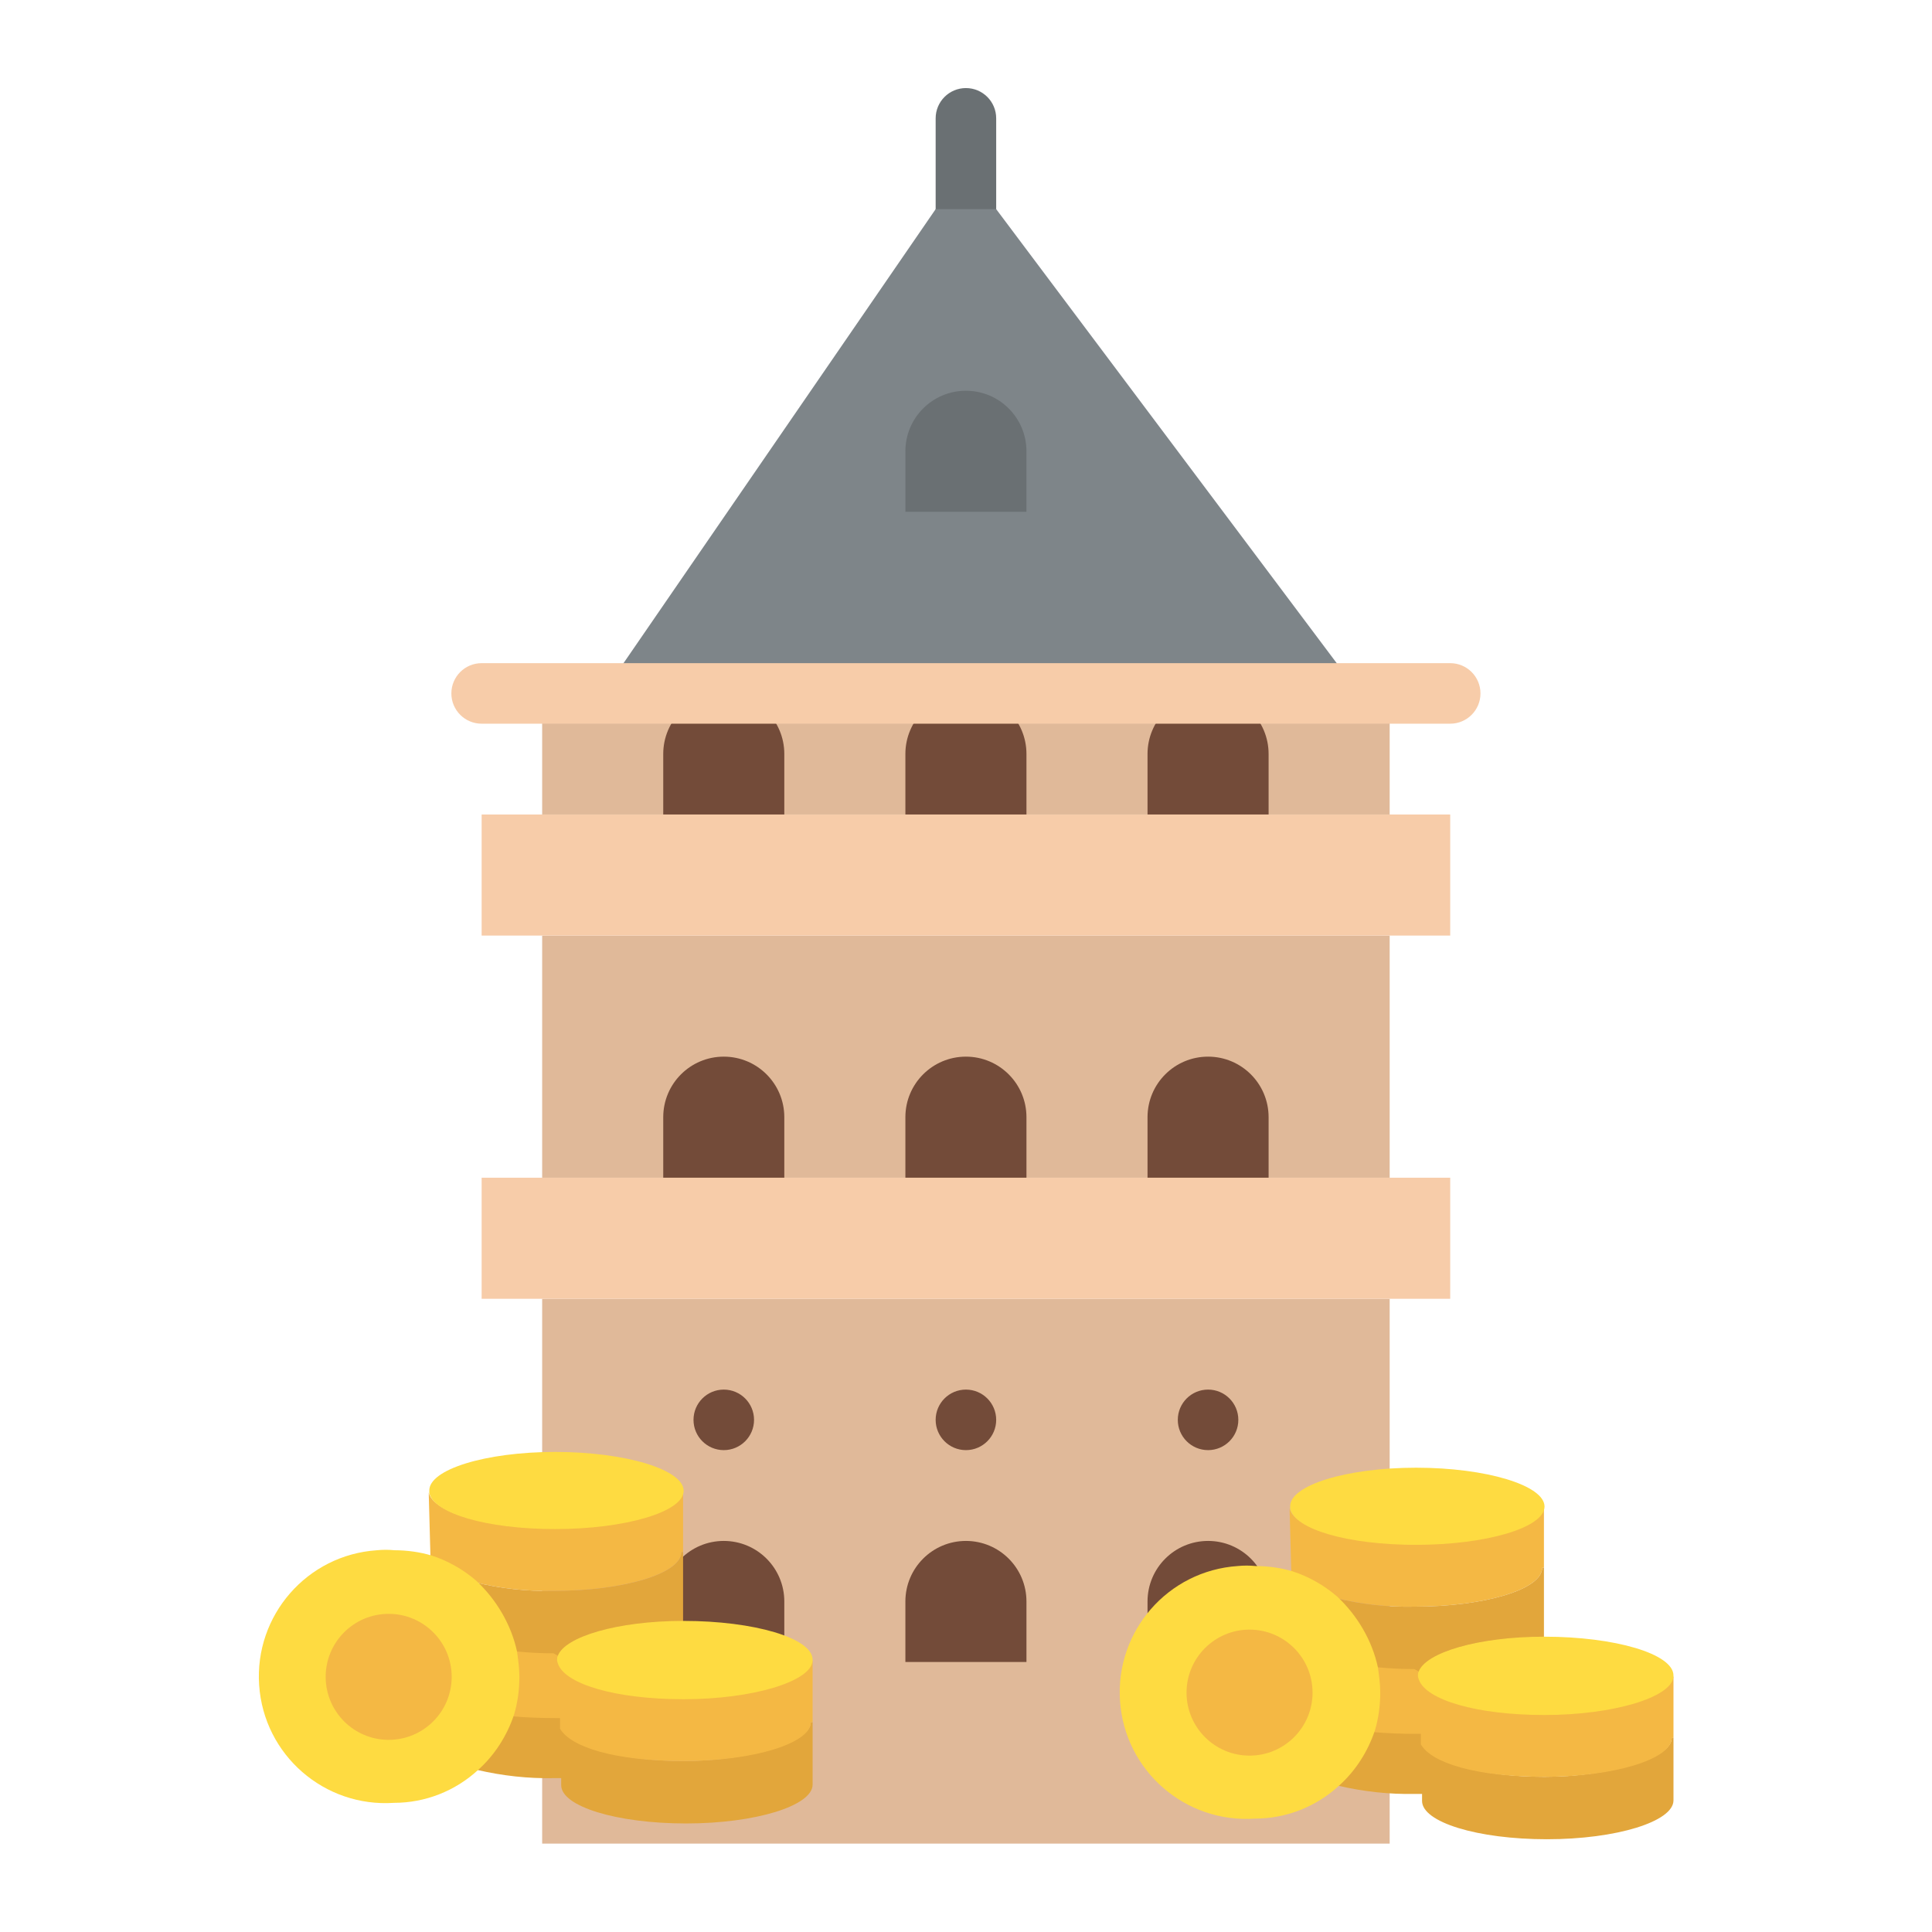 <?xml version="1.0" encoding="UTF-8" standalone="no" ?>
<!DOCTYPE svg PUBLIC "-//W3C//DTD SVG 1.1//EN" "http://www.w3.org/Graphics/SVG/1.1/DTD/svg11.dtd">
<svg xmlns="http://www.w3.org/2000/svg" xmlns:xlink="http://www.w3.org/1999/xlink" version="1.1" width="240" height="240" viewBox="0 0 240 240" xml:space="preserve">
<desc>Created with Fabric.js 4.2.0</desc>
<defs>
</defs>
<rect x="0" y="0" width="100%" height="100%" fill="transparent"></rect>
<g transform="matrix(1 0 0 1 120 120)" id="9b63047e-f31f-4123-a4ed-e63e3c2b7154"  >
<rect style="stroke: none; stroke-width: 1; stroke-dasharray: none; stroke-linecap: butt; stroke-dashoffset: 0; stroke-linejoin: miter; stroke-miterlimit: 4; fill: rgb(255,255,255); fill-opacity: 0; fill-rule: nonzero; opacity: 1;" vector-effect="non-scaling-stroke"  x="-120" y="-120" rx="0" ry="0" width="240" height="240" />
</g>
<g transform="matrix(Infinity NaN NaN Infinity 0 0)" id="80c0849b-0b34-4718-a10a-0352048c3ff6"  >
</g>
<g transform="matrix(0.47 0 0 0.47 119.99 119.98)"  >
<g style="" vector-effect="non-scaling-stroke"   >
		<g transform="matrix(1 0 0 1 0 24)"  >
<path style="stroke: none; stroke-width: 1; stroke-dasharray: none; stroke-linecap: butt; stroke-dashoffset: 0; stroke-linejoin: miter; stroke-miterlimit: 4; fill: rgb(224,185,153); fill-rule: nonzero; opacity: 1;" vector-effect="non-scaling-stroke"  transform=" translate(-256, -280)" d="M 144 248 L 368 248 L 368 312 L 144 312 z" stroke-linecap="round" />
</g>
		<g transform="matrix(1 0 0 1 0 160)"  >
<path style="stroke: none; stroke-width: 1; stroke-dasharray: none; stroke-linecap: butt; stroke-dashoffset: 0; stroke-linejoin: miter; stroke-miterlimit: 4; fill: rgb(224,185,153); fill-rule: nonzero; opacity: 1;" vector-effect="non-scaling-stroke"  transform=" translate(-256, -416)" d="M 144 344 L 368 344 L 368 488 L 144 488 z" stroke-linecap="round" />
</g>
		<g transform="matrix(1 0 0 1 0 -24)"  >
<path style="stroke: none; stroke-width: 1; stroke-dasharray: none; stroke-linecap: butt; stroke-dashoffset: 0; stroke-linejoin: miter; stroke-miterlimit: 4; fill: rgb(247,204,169); fill-rule: nonzero; opacity: 1;" vector-effect="non-scaling-stroke"  transform=" translate(-256, -232)" d="M 128 216 L 384 216 L 384 248 L 128 248 z" stroke-linecap="round" />
</g>
		<g transform="matrix(1 0 0 1 0 72)"  >
<path style="stroke: none; stroke-width: 1; stroke-dasharray: none; stroke-linecap: butt; stroke-dashoffset: 0; stroke-linejoin: miter; stroke-miterlimit: 4; fill: rgb(247,204,169); fill-rule: nonzero; opacity: 1;" vector-effect="non-scaling-stroke"  transform=" translate(-256, -328)" d="M 128 312 L 384 312 L 384 344 L 128 344 z" stroke-linecap="round" />
</g>
		<g transform="matrix(1 0 0 1 0 -56)"  >
<path style="stroke: none; stroke-width: 1; stroke-dasharray: none; stroke-linecap: butt; stroke-dashoffset: 0; stroke-linejoin: miter; stroke-miterlimit: 4; fill: rgb(224,185,153); fill-rule: nonzero; opacity: 1;" vector-effect="non-scaling-stroke"  transform=" translate(-256, -200)" d="M 144 184 L 368 184 L 368 216 L 144 216 z" stroke-linecap="round" />
</g>
		<g transform="matrix(1 0 0 1 0 -208)"  >
<path style="stroke: none; stroke-width: 1; stroke-dasharray: none; stroke-linecap: butt; stroke-dashoffset: 0; stroke-linejoin: miter; stroke-miterlimit: 4; fill: rgb(106,112,115); fill-rule: nonzero; opacity: 1;" vector-effect="non-scaling-stroke"  transform=" translate(-256, -48)" d="M 256 72 C 251.582 72 248 68.418 248 64 L 248 32 C 248 27.582 251.582 24 256 24 C 260.418 24 264 27.582 264 32 L 264 64 C 264 68.418 260.418 72 256 72 z" stroke-linecap="round" />
</g>
		<g transform="matrix(1 0 0 1 4 -136)"  >
<path style="stroke: none; stroke-width: 1; stroke-dasharray: none; stroke-linecap: butt; stroke-dashoffset: 0; stroke-linejoin: miter; stroke-miterlimit: 4; fill: rgb(126,133,137); fill-rule: nonzero; opacity: 1;" vector-effect="non-scaling-stroke"  transform=" translate(-260, -120)" d="M 360 184 L 160 184 L 248 56 L 264 56 z" stroke-linecap="round" />
</g>
		<g transform="matrix(1 0 0 1 0 -136)"  >
<path style="stroke: none; stroke-width: 1; stroke-dasharray: none; stroke-linecap: butt; stroke-dashoffset: 0; stroke-linejoin: miter; stroke-miterlimit: 4; fill: rgb(106,112,115); fill-rule: nonzero; opacity: 1;" vector-effect="non-scaling-stroke"  transform=" translate(-256, -120)" d="M 256 104 C 247.163 104 240 111.163 240 120 L 240 136 L 272 136 L 272 120 C 272 111.163 264.837 104 256 104 z" stroke-linecap="round" />
</g>
		<g transform="matrix(1 0 0 1 0 -56)"  >
<path style="stroke: none; stroke-width: 1; stroke-dasharray: none; stroke-linecap: butt; stroke-dashoffset: 0; stroke-linejoin: miter; stroke-miterlimit: 4; fill: rgb(115,75,57); fill-rule: nonzero; opacity: 1;" vector-effect="non-scaling-stroke"  transform=" translate(-256, -200)" d="M 256 184 C 247.163 184 240 191.163 240 200 L 240 216 L 272 216 L 272 200 C 272 191.163 264.837 184 256 184 z" stroke-linecap="round" />
</g>
		<g transform="matrix(1 0 0 1 64 -56)"  >
<path style="stroke: none; stroke-width: 1; stroke-dasharray: none; stroke-linecap: butt; stroke-dashoffset: 0; stroke-linejoin: miter; stroke-miterlimit: 4; fill: rgb(115,75,57); fill-rule: nonzero; opacity: 1;" vector-effect="non-scaling-stroke"  transform=" translate(-320, -200)" d="M 320 184 C 311.163 184 304 191.163 304 200 L 304 216 L 336 216 L 336 200 C 336 191.163 328.837 184 320 184 z" stroke-linecap="round" />
</g>
		<g transform="matrix(1 0 0 1 -64 -56)"  >
<path style="stroke: none; stroke-width: 1; stroke-dasharray: none; stroke-linecap: butt; stroke-dashoffset: 0; stroke-linejoin: miter; stroke-miterlimit: 4; fill: rgb(115,75,57); fill-rule: nonzero; opacity: 1;" vector-effect="non-scaling-stroke"  transform=" translate(-192, -200)" d="M 192 184 C 183.163 184 176 191.163 176 200 L 176 216 L 208 216 L 208 200 C 208 191.163 200.837 184 192 184 z" stroke-linecap="round" />
</g>
		<g transform="matrix(1 0 0 1 -64 168)"  >
<path style="stroke: none; stroke-width: 1; stroke-dasharray: none; stroke-linecap: butt; stroke-dashoffset: 0; stroke-linejoin: miter; stroke-miterlimit: 4; fill: rgb(115,75,57); fill-rule: nonzero; opacity: 1;" vector-effect="non-scaling-stroke"  transform=" translate(-192, -424)" d="M 192 408 C 183.163 408 176 415.163 176 424 L 176 440 L 208 440 L 208 424 C 208 415.163 200.837 408 192 408 z" stroke-linecap="round" />
</g>
		<g transform="matrix(1 0 0 1 0 168)"  >
<path style="stroke: none; stroke-width: 1; stroke-dasharray: none; stroke-linecap: butt; stroke-dashoffset: 0; stroke-linejoin: miter; stroke-miterlimit: 4; fill: rgb(115,75,57); fill-rule: nonzero; opacity: 1;" vector-effect="non-scaling-stroke"  transform=" translate(-256, -424)" d="M 256 408 C 247.163 408 240 415.163 240 424 L 240 440 L 272 440 L 272 424 C 272 415.163 264.837 408 256 408 z" stroke-linecap="round" />
</g>
		<g transform="matrix(1 0 0 1 64 168)"  >
<path style="stroke: none; stroke-width: 1; stroke-dasharray: none; stroke-linecap: butt; stroke-dashoffset: 0; stroke-linejoin: miter; stroke-miterlimit: 4; fill: rgb(115,75,57); fill-rule: nonzero; opacity: 1;" vector-effect="non-scaling-stroke"  transform=" translate(-320, -424)" d="M 320 408 C 311.163 408 304 415.163 304 424 L 304 440 L 336 440 L 336 424 C 336 415.163 328.837 408 320 408 z" stroke-linecap="round" />
</g>
		<g transform="matrix(1 0 0 1 0 40)"  >
<path style="stroke: none; stroke-width: 1; stroke-dasharray: none; stroke-linecap: butt; stroke-dashoffset: 0; stroke-linejoin: miter; stroke-miterlimit: 4; fill: rgb(115,75,57); fill-rule: nonzero; opacity: 1;" vector-effect="non-scaling-stroke"  transform=" translate(-256, -296)" d="M 256 280 C 247.163 280 240 287.163 240 296 L 240 312 L 272 312 L 272 296 C 272 287.163 264.837 280 256 280 z" stroke-linecap="round" />
</g>
		<g transform="matrix(1 0 0 1 64 40)"  >
<path style="stroke: none; stroke-width: 1; stroke-dasharray: none; stroke-linecap: butt; stroke-dashoffset: 0; stroke-linejoin: miter; stroke-miterlimit: 4; fill: rgb(115,75,57); fill-rule: nonzero; opacity: 1;" vector-effect="non-scaling-stroke"  transform=" translate(-320, -296)" d="M 320 280 C 311.163 280 304 287.163 304 296 L 304 312 L 336 312 L 336 296 C 336 287.163 328.837 280 320 280 z" stroke-linecap="round" />
</g>
		<g transform="matrix(1 0 0 1 -64 40)"  >
<path style="stroke: none; stroke-width: 1; stroke-dasharray: none; stroke-linecap: butt; stroke-dashoffset: 0; stroke-linejoin: miter; stroke-miterlimit: 4; fill: rgb(115,75,57); fill-rule: nonzero; opacity: 1;" vector-effect="non-scaling-stroke"  transform=" translate(-192, -296)" d="M 192 280 C 183.163 280 176 287.163 176 296 L 176 312 L 208 312 L 208 296 C 208 287.163 200.837 280 192 280 z" stroke-linecap="round" />
</g>
		<g transform="matrix(1 0 0 1 -64 120)"  >
<circle style="stroke: none; stroke-width: 1; stroke-dasharray: none; stroke-linecap: butt; stroke-dashoffset: 0; stroke-linejoin: miter; stroke-miterlimit: 4; fill: rgb(115,75,57); fill-rule: nonzero; opacity: 1;" vector-effect="non-scaling-stroke"  cx="0" cy="0" r="8" />
</g>
		<g transform="matrix(1 0 0 1 0 120)"  >
<circle style="stroke: none; stroke-width: 1; stroke-dasharray: none; stroke-linecap: butt; stroke-dashoffset: 0; stroke-linejoin: miter; stroke-miterlimit: 4; fill: rgb(115,75,57); fill-rule: nonzero; opacity: 1;" vector-effect="non-scaling-stroke"  cx="0" cy="0" r="8" />
</g>
		<g transform="matrix(1 0 0 1 64 120)"  >
<circle style="stroke: none; stroke-width: 1; stroke-dasharray: none; stroke-linecap: butt; stroke-dashoffset: 0; stroke-linejoin: miter; stroke-miterlimit: 4; fill: rgb(115,75,57); fill-rule: nonzero; opacity: 1;" vector-effect="non-scaling-stroke"  cx="0" cy="0" r="8" />
</g>
		<g transform="matrix(1 0 0 1 0 -72)"  >
<path style="stroke: none; stroke-width: 1; stroke-dasharray: none; stroke-linecap: butt; stroke-dashoffset: 0; stroke-linejoin: miter; stroke-miterlimit: 4; fill: rgb(247,204,169); fill-rule: nonzero; opacity: 1;" vector-effect="non-scaling-stroke"  transform=" translate(-256, -184)" d="M 384 192 L 128 192 C 123.582 192 120 188.418 120 184 C 120 179.582 123.582 176 128 176 L 384 176 C 388.418 176 392 179.582 392 184 C 392 188.418 388.418 192 384 192 z" stroke-linecap="round" />
</g>
</g>
</g>
<g transform="matrix(0.14 0 0 0.14 66.55 203.44)"  >
<g style="" vector-effect="non-scaling-stroke"   >
		<g transform="matrix(1 0 0 1 17.9 -86.17)"  >
<path style="stroke: none; stroke-width: 1; stroke-dasharray: none; stroke-linecap: butt; stroke-dashoffset: 0; stroke-linejoin: miter; stroke-miterlimit: 4; fill: rgb(244,184,68); fill-rule: nonzero; opacity: 1;" vector-effect="non-scaling-stroke"  transform=" translate(-263.58, -159.51)" d="M 376.424 114.808 L 376.424 169.665 L 374.857 169.665 C 374.857 188.996 323.135 204.147 261.486 204.147 C 237.976 204.669 213.943 202.057 190.955 196.31 L 190.955 197.877 C 179.461 187.951 166.4 180.636 152.294 175.934 L 152.294 174.889 L 150.727 116.897 C 154.907 134.66 202.972 148.766 262.009 148.766 C 321.046 148.766 374.858 133.615 374.858 114.807 L 376.424 114.808 L 376.424 114.808 z" stroke-linecap="round" />
</g>
		<g transform="matrix(1 0 0 1 18.41 -130.61)"  >
<path style="stroke: none; stroke-width: 1; stroke-dasharray: none; stroke-linecap: butt; stroke-dashoffset: 0; stroke-linejoin: miter; stroke-miterlimit: 4; fill: rgb(254,219,65); fill-rule: nonzero; opacity: 1;" vector-effect="non-scaling-stroke"  transform=" translate(-264.1, -115.07)" d="M 263.053 80.849 C 325.224 80.849 376.947 96.522 376.947 115.331 C 376.947 134.14 324.702 149.29 263.053 149.29 C 201.404 149.29 155.428 135.184 151.249 117.421 L 151.249 115.331 C 150.726 96.522 200.882 80.849 263.053 80.849 z" stroke-linecap="round" />
</g>
		<g transform="matrix(1 0 0 1 -13.45 96.17)"  >
<path style="stroke: none; stroke-width: 1; stroke-dasharray: none; stroke-linecap: butt; stroke-dashoffset: 0; stroke-linejoin: miter; stroke-miterlimit: 4; fill: rgb(226,166,59); fill-rule: nonzero; opacity: 1;" vector-effect="non-scaling-stroke"  transform=" translate(-232.23, -341.85)" d="M 272.457 326.4 L 272.457 370.286 L 262.008 370.286 C 239.02 370.808 216.032 368.196 193.567 362.972 L 192 361.404 C 206.629 348.343 217.078 331.624 223.347 313.339 L 225.959 313.339 C 236.93 314.384 248.947 314.906 260.963 314.906 L 271.934 314.906 L 272.457 326.4 z" stroke-linecap="round" />
</g>
		<g transform="matrix(1 0 0 1 -0.39 41.01)"  >
<path style="stroke: none; stroke-width: 1; stroke-dasharray: none; stroke-linecap: butt; stroke-dashoffset: 0; stroke-linejoin: miter; stroke-miterlimit: 4; fill: rgb(244,184,68); fill-rule: nonzero; opacity: 1;" vector-effect="non-scaling-stroke"  transform=" translate(-245.29, -286.69)" d="M 262.53 257.437 L 267.754 260.049 C 267.232 261.094 267.232 262.139 267.232 263.184 C 267.232 264.751 267.754 266.319 268.277 267.886 L 268.277 316.996 L 262.53 316.996 C 249.469 316.996 236.408 316.474 224.914 315.429 L 222.302 315.429 C 225.959 303.935 227.526 291.919 227.526 279.903 C 227.526 272.066 226.481 264.23 225.436 256.393 L 228.048 256.393 C 239.543 257.437 251.037 257.437 262.53 257.437 z" stroke-linecap="round" />
</g>
		<g transform="matrix(1 0 0 1 37.75 -29.78)"  >
<path style="stroke: none; stroke-width: 1; stroke-dasharray: none; stroke-linecap: butt; stroke-dashoffset: 0; stroke-linejoin: miter; stroke-miterlimit: 4; fill: rgb(226,166,59); fill-rule: nonzero; opacity: 1;" vector-effect="non-scaling-stroke"  transform=" translate(-283.43, -215.9)" d="M 190.955 196.31 C 213.943 202.057 237.975 204.669 261.486 204.147 C 323.135 204.147 374.857 188.996 374.857 169.665 L 376.424 169.665 L 376.424 231.314 C 318.955 231.314 271.934 244.898 266.187 262.138 L 261.485 259.526 C 250.514 259.526 240.065 259.004 229.093 257.959 L 226.481 257.959 C 221.257 234.449 208.718 213.028 190.432 197.355 L 190.955 196.31 z" stroke-linecap="round" />
</g>
		<g transform="matrix(1 0 0 1 134.14 119.9)"  >
<path style="stroke: none; stroke-width: 1; stroke-dasharray: none; stroke-linecap: butt; stroke-dashoffset: 0; stroke-linejoin: miter; stroke-miterlimit: 4; fill: rgb(226,166,59); fill-rule: nonzero; opacity: 1;" vector-effect="non-scaling-stroke"  transform=" translate(-379.82, -365.58)" d="M 491.363 320.653 L 491.363 376.033 C 491.363 394.841 440.685 410.515 379.036 410.515 C 317.387 410.515 268.277 395.364 268.277 376.556 L 268.277 326.4 C 276.636 342.596 322.089 355.135 376.946 355.135 C 431.803 355.135 489.795 339.462 489.795 320.653 L 491.363 320.653 z" stroke-linecap="round" />
</g>
		<g transform="matrix(1 0 0 1 133.62 65.05)"  >
<path style="stroke: none; stroke-width: 1; stroke-dasharray: none; stroke-linecap: butt; stroke-dashoffset: 0; stroke-linejoin: miter; stroke-miterlimit: 4; fill: rgb(244,184,68); fill-rule: nonzero; opacity: 1;" vector-effect="non-scaling-stroke"  transform=" translate(-379.3, -310.73)" d="M 491.363 266.318 L 491.363 320.653 L 489.796 320.653 C 489.796 339.461 438.596 355.135 376.947 355.135 C 315.298 355.135 276.637 342.596 267.233 326.4 L 267.233 269.453 C 274.025 286.694 321.045 299.755 377.47 299.755 C 433.895 299.755 488.752 284.604 490.319 266.318 L 491.363 266.318 z" stroke-linecap="round" />
</g>
		<g transform="matrix(1 0 0 1 132.31 19.85)"  >
<path style="stroke: none; stroke-width: 1; stroke-dasharray: none; stroke-linecap: butt; stroke-dashoffset: 0; stroke-linejoin: miter; stroke-miterlimit: 4; fill: rgb(254,219,65); fill-rule: nonzero; opacity: 1;" vector-effect="non-scaling-stroke"  transform=" translate(-377.99, -265.53)" d="M 265.665 269.453 C 265.143 267.886 264.62 266.841 264.62 265.273 C 264.62 264.228 264.62 263.183 265.142 262.138 C 270.889 244.897 318.432 230.791 376.424 230.791 L 376.946 230.791 C 439.117 230.791 491.362 245.942 491.362 265.273 L 491.362 266.318 C 489.795 284.604 438.072 300.277 376.946 300.277 C 315.82 300.277 272.457 286.694 265.665 269.453 z" stroke-linecap="round" />
</g>
		<g transform="matrix(1 0 0 1 -130.09 34.41)"  >
<path style="stroke: none; stroke-width: 1; stroke-dasharray: none; stroke-linecap: butt; stroke-dashoffset: 0; stroke-linejoin: miter; stroke-miterlimit: 4; fill: rgb(254,219,65); fill-rule: nonzero; opacity: 1;" vector-effect="non-scaling-stroke"  transform=" translate(-115.59, -280.1)" d="M 229.094 257.959 C 230.139 265.273 231.184 273.11 231.184 280.424 C 231.184 291.918 229.617 303.412 226.482 313.861 C 220.213 332.669 209.241 349.91 194.613 362.971 C 174.238 381.779 147.593 392.228 119.903 392.228 C 58.253 396.408 4.441 349.91 0.261 287.739 C -3.919 226.09 42.579 172.278 104.751 168.098 C 109.975 167.576 115.2 167.576 120.424 168.098 C 131.395 168.098 142.889 169.665 153.338 172.8 C 167.967 177.502 181.55 185.339 193.044 195.265 C 210.808 211.984 223.869 233.926 229.094 257.959 z" stroke-linecap="round" />
</g>
		<g transform="matrix(1 0 0 1 -130.48 34.74)"  >
<circle style="stroke: none; stroke-width: 1; stroke-dasharray: none; stroke-linecap: butt; stroke-dashoffset: 0; stroke-linejoin: miter; stroke-miterlimit: 4; fill: rgb(244,184,68); fill-rule: nonzero; opacity: 1;" vector-effect="non-scaling-stroke"  cx="0" cy="0" r="55.902" />
</g>
</g>
</g>
<g transform="matrix(0.14 0 0 0.14 173.49 205.4)"  >
<g style="" vector-effect="non-scaling-stroke"   >
		<g transform="matrix(1 0 0 1 17.9 -86.17)"  >
<path style="stroke: none; stroke-width: 1; stroke-dasharray: none; stroke-linecap: butt; stroke-dashoffset: 0; stroke-linejoin: miter; stroke-miterlimit: 4; fill: rgb(244,184,68); fill-rule: nonzero; opacity: 1;" vector-effect="non-scaling-stroke"  transform=" translate(-263.58, -159.51)" d="M 376.424 114.808 L 376.424 169.665 L 374.857 169.665 C 374.857 188.996 323.135 204.147 261.486 204.147 C 237.976 204.669 213.943 202.057 190.955 196.31 L 190.955 197.877 C 179.461 187.951 166.4 180.636 152.294 175.934 L 152.294 174.889 L 150.727 116.897 C 154.907 134.66 202.972 148.766 262.009 148.766 C 321.046 148.766 374.858 133.615 374.858 114.807 L 376.424 114.808 L 376.424 114.808 z" stroke-linecap="round" />
</g>
		<g transform="matrix(1 0 0 1 18.41 -130.61)"  >
<path style="stroke: none; stroke-width: 1; stroke-dasharray: none; stroke-linecap: butt; stroke-dashoffset: 0; stroke-linejoin: miter; stroke-miterlimit: 4; fill: rgb(254,219,65); fill-rule: nonzero; opacity: 1;" vector-effect="non-scaling-stroke"  transform=" translate(-264.1, -115.07)" d="M 263.053 80.849 C 325.224 80.849 376.947 96.522 376.947 115.331 C 376.947 134.14 324.702 149.29 263.053 149.29 C 201.404 149.29 155.428 135.184 151.249 117.421 L 151.249 115.331 C 150.726 96.522 200.882 80.849 263.053 80.849 z" stroke-linecap="round" />
</g>
		<g transform="matrix(1 0 0 1 -13.45 96.17)"  >
<path style="stroke: none; stroke-width: 1; stroke-dasharray: none; stroke-linecap: butt; stroke-dashoffset: 0; stroke-linejoin: miter; stroke-miterlimit: 4; fill: rgb(226,166,59); fill-rule: nonzero; opacity: 1;" vector-effect="non-scaling-stroke"  transform=" translate(-232.23, -341.85)" d="M 272.457 326.4 L 272.457 370.286 L 262.008 370.286 C 239.02 370.808 216.032 368.196 193.567 362.972 L 192 361.404 C 206.629 348.343 217.078 331.624 223.347 313.339 L 225.959 313.339 C 236.93 314.384 248.947 314.906 260.963 314.906 L 271.934 314.906 L 272.457 326.4 z" stroke-linecap="round" />
</g>
		<g transform="matrix(1 0 0 1 -0.39 41.01)"  >
<path style="stroke: none; stroke-width: 1; stroke-dasharray: none; stroke-linecap: butt; stroke-dashoffset: 0; stroke-linejoin: miter; stroke-miterlimit: 4; fill: rgb(244,184,68); fill-rule: nonzero; opacity: 1;" vector-effect="non-scaling-stroke"  transform=" translate(-245.29, -286.69)" d="M 262.53 257.437 L 267.754 260.049 C 267.232 261.094 267.232 262.139 267.232 263.184 C 267.232 264.751 267.754 266.319 268.277 267.886 L 268.277 316.996 L 262.53 316.996 C 249.469 316.996 236.408 316.474 224.914 315.429 L 222.302 315.429 C 225.959 303.935 227.526 291.919 227.526 279.903 C 227.526 272.066 226.481 264.23 225.436 256.393 L 228.048 256.393 C 239.543 257.437 251.037 257.437 262.53 257.437 z" stroke-linecap="round" />
</g>
		<g transform="matrix(1 0 0 1 37.75 -29.78)"  >
<path style="stroke: none; stroke-width: 1; stroke-dasharray: none; stroke-linecap: butt; stroke-dashoffset: 0; stroke-linejoin: miter; stroke-miterlimit: 4; fill: rgb(226,166,59); fill-rule: nonzero; opacity: 1;" vector-effect="non-scaling-stroke"  transform=" translate(-283.43, -215.9)" d="M 190.955 196.31 C 213.943 202.057 237.975 204.669 261.486 204.147 C 323.135 204.147 374.857 188.996 374.857 169.665 L 376.424 169.665 L 376.424 231.314 C 318.955 231.314 271.934 244.898 266.187 262.138 L 261.485 259.526 C 250.514 259.526 240.065 259.004 229.093 257.959 L 226.481 257.959 C 221.257 234.449 208.718 213.028 190.432 197.355 L 190.955 196.31 z" stroke-linecap="round" />
</g>
		<g transform="matrix(1 0 0 1 134.14 119.9)"  >
<path style="stroke: none; stroke-width: 1; stroke-dasharray: none; stroke-linecap: butt; stroke-dashoffset: 0; stroke-linejoin: miter; stroke-miterlimit: 4; fill: rgb(226,166,59); fill-rule: nonzero; opacity: 1;" vector-effect="non-scaling-stroke"  transform=" translate(-379.82, -365.58)" d="M 491.363 320.653 L 491.363 376.033 C 491.363 394.841 440.685 410.515 379.036 410.515 C 317.387 410.515 268.277 395.364 268.277 376.556 L 268.277 326.4 C 276.636 342.596 322.089 355.135 376.946 355.135 C 431.803 355.135 489.795 339.462 489.795 320.653 L 491.363 320.653 z" stroke-linecap="round" />
</g>
		<g transform="matrix(1 0 0 1 133.62 65.05)"  >
<path style="stroke: none; stroke-width: 1; stroke-dasharray: none; stroke-linecap: butt; stroke-dashoffset: 0; stroke-linejoin: miter; stroke-miterlimit: 4; fill: rgb(244,184,68); fill-rule: nonzero; opacity: 1;" vector-effect="non-scaling-stroke"  transform=" translate(-379.3, -310.73)" d="M 491.363 266.318 L 491.363 320.653 L 489.796 320.653 C 489.796 339.461 438.596 355.135 376.947 355.135 C 315.298 355.135 276.637 342.596 267.233 326.4 L 267.233 269.453 C 274.025 286.694 321.045 299.755 377.47 299.755 C 433.895 299.755 488.752 284.604 490.319 266.318 L 491.363 266.318 z" stroke-linecap="round" />
</g>
		<g transform="matrix(1 0 0 1 132.31 19.85)"  >
<path style="stroke: none; stroke-width: 1; stroke-dasharray: none; stroke-linecap: butt; stroke-dashoffset: 0; stroke-linejoin: miter; stroke-miterlimit: 4; fill: rgb(254,219,65); fill-rule: nonzero; opacity: 1;" vector-effect="non-scaling-stroke"  transform=" translate(-377.99, -265.53)" d="M 265.665 269.453 C 265.143 267.886 264.62 266.841 264.62 265.273 C 264.62 264.228 264.62 263.183 265.142 262.138 C 270.889 244.897 318.432 230.791 376.424 230.791 L 376.946 230.791 C 439.117 230.791 491.362 245.942 491.362 265.273 L 491.362 266.318 C 489.795 284.604 438.072 300.277 376.946 300.277 C 315.82 300.277 272.457 286.694 265.665 269.453 z" stroke-linecap="round" />
</g>
		<g transform="matrix(1 0 0 1 -130.09 34.41)"  >
<path style="stroke: none; stroke-width: 1; stroke-dasharray: none; stroke-linecap: butt; stroke-dashoffset: 0; stroke-linejoin: miter; stroke-miterlimit: 4; fill: rgb(254,219,65); fill-rule: nonzero; opacity: 1;" vector-effect="non-scaling-stroke"  transform=" translate(-115.59, -280.1)" d="M 229.094 257.959 C 230.139 265.273 231.184 273.11 231.184 280.424 C 231.184 291.918 229.617 303.412 226.482 313.861 C 220.213 332.669 209.241 349.91 194.613 362.971 C 174.238 381.779 147.593 392.228 119.903 392.228 C 58.253 396.408 4.441 349.91 0.261 287.739 C -3.919 226.09 42.579 172.278 104.751 168.098 C 109.975 167.576 115.2 167.576 120.424 168.098 C 131.395 168.098 142.889 169.665 153.338 172.8 C 167.967 177.502 181.55 185.339 193.044 195.265 C 210.808 211.984 223.869 233.926 229.094 257.959 z" stroke-linecap="round" />
</g>
		<g transform="matrix(1 0 0 1 -130.48 34.74)"  >
<circle style="stroke: none; stroke-width: 1; stroke-dasharray: none; stroke-linecap: butt; stroke-dashoffset: 0; stroke-linejoin: miter; stroke-miterlimit: 4; fill: rgb(244,184,68); fill-rule: nonzero; opacity: 1;" vector-effect="non-scaling-stroke"  cx="0" cy="0" r="55.902" />
</g>
</g>
</g>
</svg>